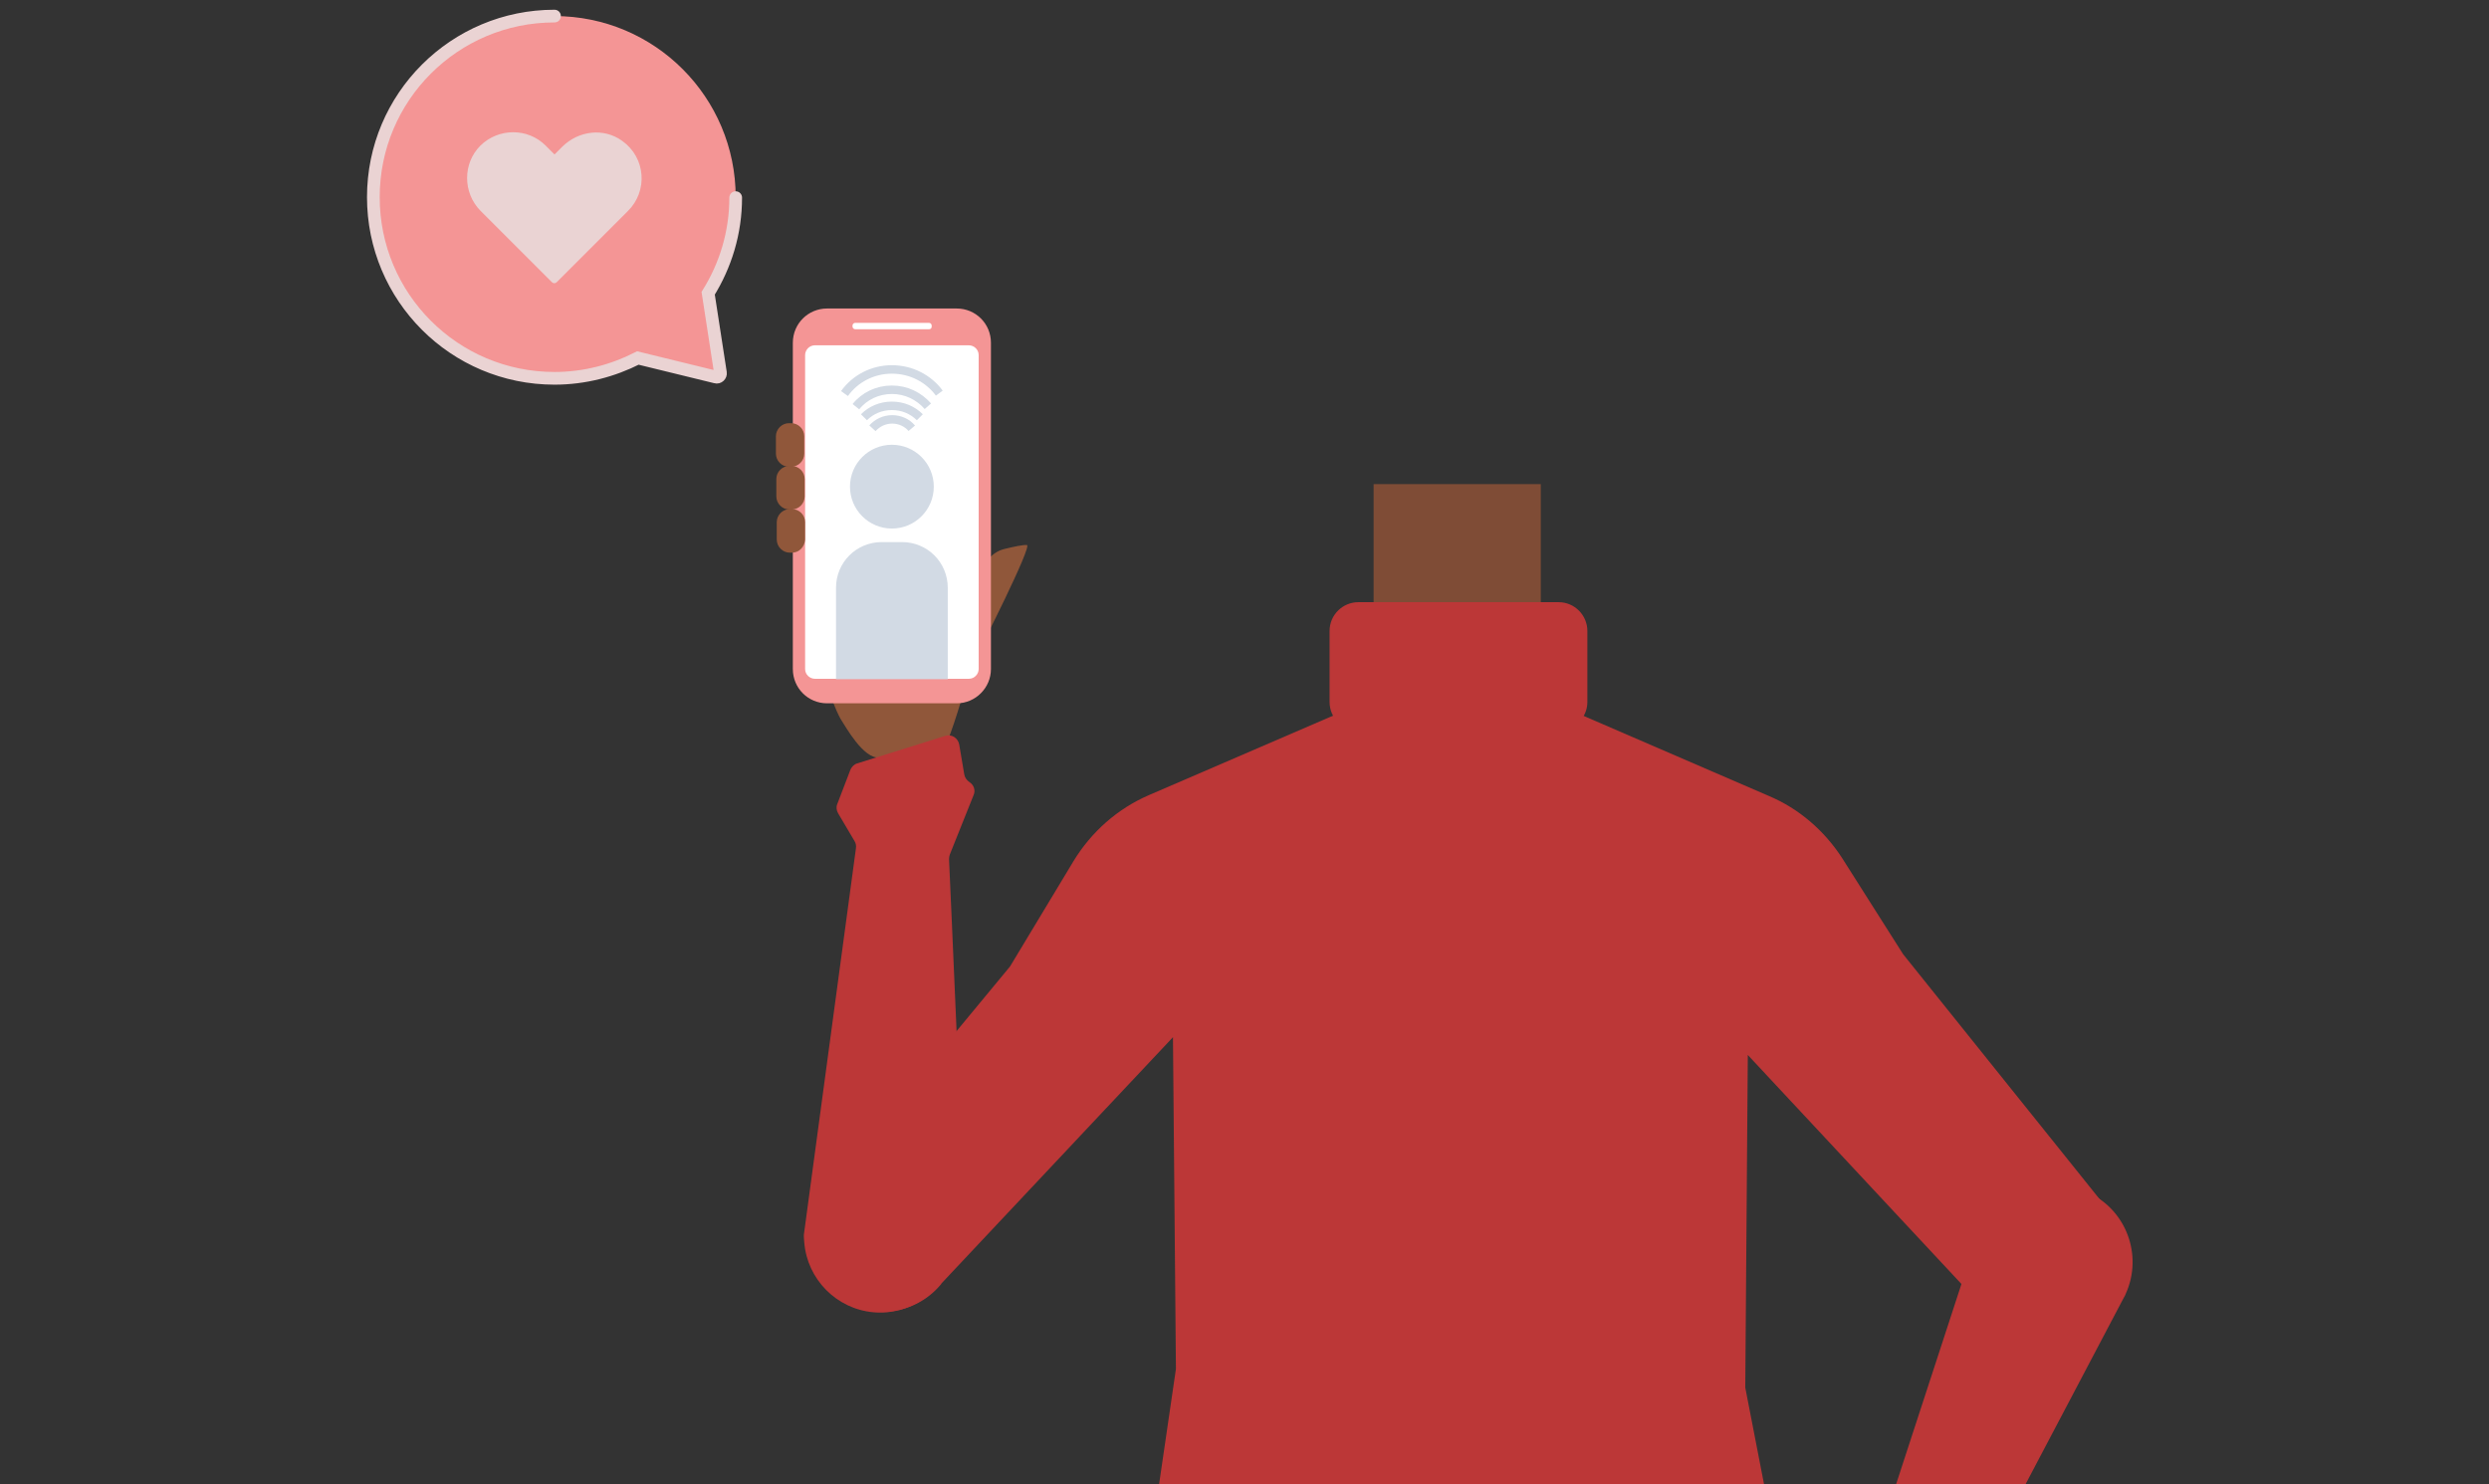 <?xml version="1.0" encoding="utf-8"?>
<!-- Generator: Adobe Illustrator 26.0.3, SVG Export Plug-In . SVG Version: 6.00 Build 0)  -->
<svg version="1.1" id="Calque_1" xmlns="http://www.w3.org/2000/svg" xmlns:xlink="http://www.w3.org/1999/xlink" x="0px" y="0px"
	 viewBox="0 0 588 350.8" style="enable-background:new 0 0 588 350.8;" xml:space="preserve">
<rect x="0" y="0" width="588" height="350.8" fill="#333333" stroke="none"/>
<style type="text/css">
	.st0{fill:#375D63;}
	.st1{fill:#90573A;}
	.st2{fill:#7F4C36;}
	.st3{fill:#BC3737;}
	.st4{fill:#F49595;}
	.st5{fill:#FFFFFF;}
	.st6{fill:#D2DAE4;}
	.st7{fill:none;stroke:#D2DAE4;stroke-width:2;stroke-miterlimit:10;}
	.st8{fill:none;stroke:#EAD3D3;stroke-width:3;stroke-linecap:round;stroke-miterlimit:10;}
	.st9{fill:#EAD3D3;}
</style>
<path class="st0" d="M419.9,431.7c-23.3,2.5-44.5,10-69.8,18.3c0,0-11.5,0.5-10.8-0.1l-70.8-16.6l5.9-58.4
	c1.1-10.7,10.1-18.8,20.8-18.8h99.9c11,0,20.1,8.5,20.8,19.4L419.9,431.7z"/>
<path class="st1" d="M218.3,178c2.8-0.2,5.2-2,6.2-4.6c2.2-6,4.9-16.1,5.8-17.7c1.3-2.3,13.6-26.7,12.3-26.9
	c-0.8-0.1-3.2,0.4-5.2,0.9c-1.8,0.4-3.3,1.5-4.3,3l0,0c-3.4,5.1-11.2,3.9-12.9-2l-3.7-13c0,0-9.1-36-10.2-34.8
	c-0.9,0.8-1.8,1.5-2.7,2.2c-2.1,1.6-3.1,4.3-2.6,6.9l4.7,25.2c0.3,1.8,0,3.6-1,5.2l-13,20.4c-1.1,1.8-1.4,4-0.8,6
	c1.9,6.1,6.2,19.1,8,21.6c0.7,1,5.1,9.1,8.9,8.6C209.2,178.7,214.5,178.3,218.3,178z"/>
<rect x="324.5" y="114.4" class="st2" width="39.5" height="47.4"/>
<path class="st3" d="M444.3,411.1l-12.7-6.8c-2-1.1-3-3.3-2.6-5.5l0.7-3.3c0.2-1,0.1-2.1-0.3-3.1l0,0c-0.8-1.9-0.4-4.1,1-5.6
	l7.8-7.9c0.5-0.6,1-1.2,1.2-2l25.9-79.4c0.1-0.3,0.2-0.6,0.4-0.9l4.1-7.2c4.6-8.2,14.7-11.6,23.3-7.7l0,0c9.2,4.1,13.2,14.9,9.1,24
	c-0.1,0.3-0.3,0.7-0.5,1L460,385.9c-0.4,0.7-0.6,1.5-0.6,2.3c0,3.9-0.2,16-0.9,15.9c-0.6-0.1-2.9,1.1-4.4,1.8
	c-0.7,0.4-1.4,0.9-1.8,1.6l-1.4,2C449.4,411.6,446.5,412.3,444.3,411.1z"/>
<path class="st3" d="M189.9,291.8l12.3-91.3c0.1-0.6,0-1.2-0.3-1.7l-3.9-6.6c-0.4-0.7-0.5-1.5-0.2-2.2l3.1-8.1
	c0.3-0.7,0.9-1.3,1.6-1.5l20.8-6.5c1.5-0.5,3,0.5,3.3,2l1.2,7.1c0.1,0.7,0.6,1.4,1.2,1.8l0,0c1.1,0.7,1.5,2,1,3.1l-5.6,14
	c-0.1,0.3-0.2,0.7-0.2,1.1c0.3,6.8,3.4,74.6,3,77.3c-0.4,2.6-1.3,13.2-1.5,14.8c0,0.2,0,0.3-0.1,0.4l-0.4,1.5
	c-2.3,8.4-10.3,13.9-18.9,13.1l0,0c-8.7-0.8-15.6-7.8-16.3-16.5l-0.1-1.3C189.9,292.2,189.9,292,189.9,291.8z"/>
<path class="st3" d="M497.8,285.6l-48.2-60.1l-14.4-22.7c-4.2-6.5-10.2-11.7-17.3-14.7L370,167.4l-1.5-14c-0.3-2.5-2.3-4.3-4.8-4.3
	l-35.9-0.3c-2.4,0-4.5,1.8-4.9,4.2l-1.9,13.5l-49.6,21.4c-7.4,3.2-13.6,8.7-17.8,15.6l-15,24.9L195,281.1
	c-6.2,7.5-5.2,18.6,2.3,24.8c7.5,6.2,18.6,5.2,24.9-2.3c0.1-0.1,0.2-0.2,0.2-0.3l54.7-58.2l0.7,78.4l-20.5,140.4
	c-1.1,9.4,10.1,5.8,19.3,7.8c0,0,50.5,13.7,67.8,14.4c17.9,0.7,71-9.5,71-9.5c0.1,0,0.2,0,0.2,0c10-1.5,25.3,1.4,23.9-8.6
	l-27.2-140.1l0.6-78.6l56.7,60.8c6.9,7.4,18.6,8,26.2,1.2C503.1,304.5,504,293.3,497.8,285.6z"/>
<path class="st1" d="M404,423.2c0.7-3,12-13.3,12.9-13.3s15-5.7,16-6.3s16.4,5.6,16.2,6.4s-5.7,25.1-7.1,26.1s-5.7,6.6-6.6,6.6
	c-0.6,0-9.8-2.5-16.1-4.3c-3.9-1.1-7.3-3.4-9.7-6.6C406.9,428.2,403.5,425.3,404,423.2z"/>
<path class="st3" d="M368.2,172.7h-47.3c-3.8,0-6.8-3.1-6.8-6.8v-16.8c0-3.8,3.1-6.8,6.8-6.8h47.3c3.8,0,6.8,3.1,6.8,6.8v16.8
	C375,169.6,371.9,172.7,368.2,172.7z"/>
<g>
	<path class="st4" d="M226,166.2h-30.6c-4.5,0-8.1-3.6-8.1-8.1V81c0-4.5,3.6-8.1,8.1-8.1H226c4.5,0,8.1,3.6,8.1,8.1v77.1
		C234.1,162.5,230.5,166.2,226,166.2z"/>
	<path class="st5" d="M228.9,160.4h-36.4c-1.2,0-2.3-1-2.3-2.3V83.9c0-1.2,1-2.3,2.3-2.3h36.4c1.2,0,2.3,1,2.3,2.3v74.2
		C231.2,159.3,230.2,160.4,228.9,160.4z"/>
	<path class="st5" d="M219.5,77.8H202c-0.3,0-0.6-0.3-0.6-0.6v-0.3c0-0.3,0.3-0.6,0.6-0.6h17.5c0.3,0,0.6,0.3,0.6,0.6v0.3
		C220.1,77.6,219.8,77.8,219.5,77.8z"/>
	<circle class="st6" cx="210.7" cy="115" r="9.9"/>
	<path class="st6" d="M223.9,160.5h-26.4v-21.6c0-6,4.8-10.8,10.8-10.8h4.8c6,0,10.8,4.8,10.8,10.8L223.9,160.5L223.9,160.5z"/>
	<path class="st7" d="M217.3,98.6c-1.7-1.7-4-2.7-6.6-2.7s-4.9,1-6.6,2.7"/>
	<path class="st7" d="M219.2,96c-2.1-2.4-5.1-3.9-8.5-3.9s-6.5,1.5-8.5,4"/>
	<path class="st7" d="M221.9,92.9c-2.5-3.4-6.6-5.6-11.2-5.6c-4.6,0-8.7,2.2-11.2,5.7"/>
	<path class="st7" d="M215.4,101.2c-1.1-1.3-2.8-2.1-4.6-2.1c-1.9,0-3.5,0.8-4.7,2.1"/>
</g>
<path class="st4" d="M167.3,69.2c4.1-6.6,6.5-14.3,6.5-22.6c0-23.6-19.1-42.8-42.8-42.8S88.2,23,88.2,46.6s19.1,42.8,42.8,42.8
	c7.1,0,13.8-1.8,19.7-4.8l18.4,4.5c0.6,0.2,1.2-0.4,1.1-1L167.3,69.2z"/>
<path class="st8" d="M131,3.8"/>
<path class="st8" d="M131,3.8c-23.6,0-42.8,19.1-42.8,42.8c0,23.6,19.1,42.8,42.8,42.8c7.1,0,13.8-1.8,19.7-4.8l18.4,4.5
	c0.6,0.2,1.2-0.4,1.1-1l-2.9-18.8c4.1-6.6,6.5-14.3,6.5-22.6"/>
<path class="st9" d="M147,33.3c-4.4-3.2-10.4-2.4-14.2,1.4l-1.8,1.8l0,0l-2.1-2.1c-4.2-4.2-11.1-4.2-15.4,0l0,0
	c-4.2,4.2-4.2,11.1,0,15.4l2.1,2.1l0,0l14.8,14.8c0.3,0.3,0.8,0.3,1.1,0l14.8-14.8l0,0l2-2C153.1,45.2,152.6,37.3,147,33.3z"/>
<path class="st1" d="M186.9,110.3h-0.5c-1.7,0-3.1-1.4-3.1-3.1v-4.1c0-1.7,1.4-3.1,3.1-3.1h0.5c1.7,0,3.1,1.4,3.1,3.1v4.1
	C190,108.9,188.6,110.3,186.9,110.3z"/>
<path class="st1" d="M187,120.4h-0.5c-1.7,0-3.1-1.4-3.1-3.1v-4.1c0-1.7,1.4-3.1,3.1-3.1h0.5c1.7,0,3.1,1.4,3.1,3.1v4.1
	C190.1,119,188.7,120.4,187,120.4z"/>
<path class="st1" d="M187.1,130.6h-0.5c-1.7,0-3.1-1.4-3.1-3.1v-4.1c0-1.7,1.4-3.1,3.1-3.1h0.5c1.7,0,3.1,1.4,3.1,3.1v4.1
	C190.1,129.2,188.8,130.6,187.1,130.6z"/>
</svg>
